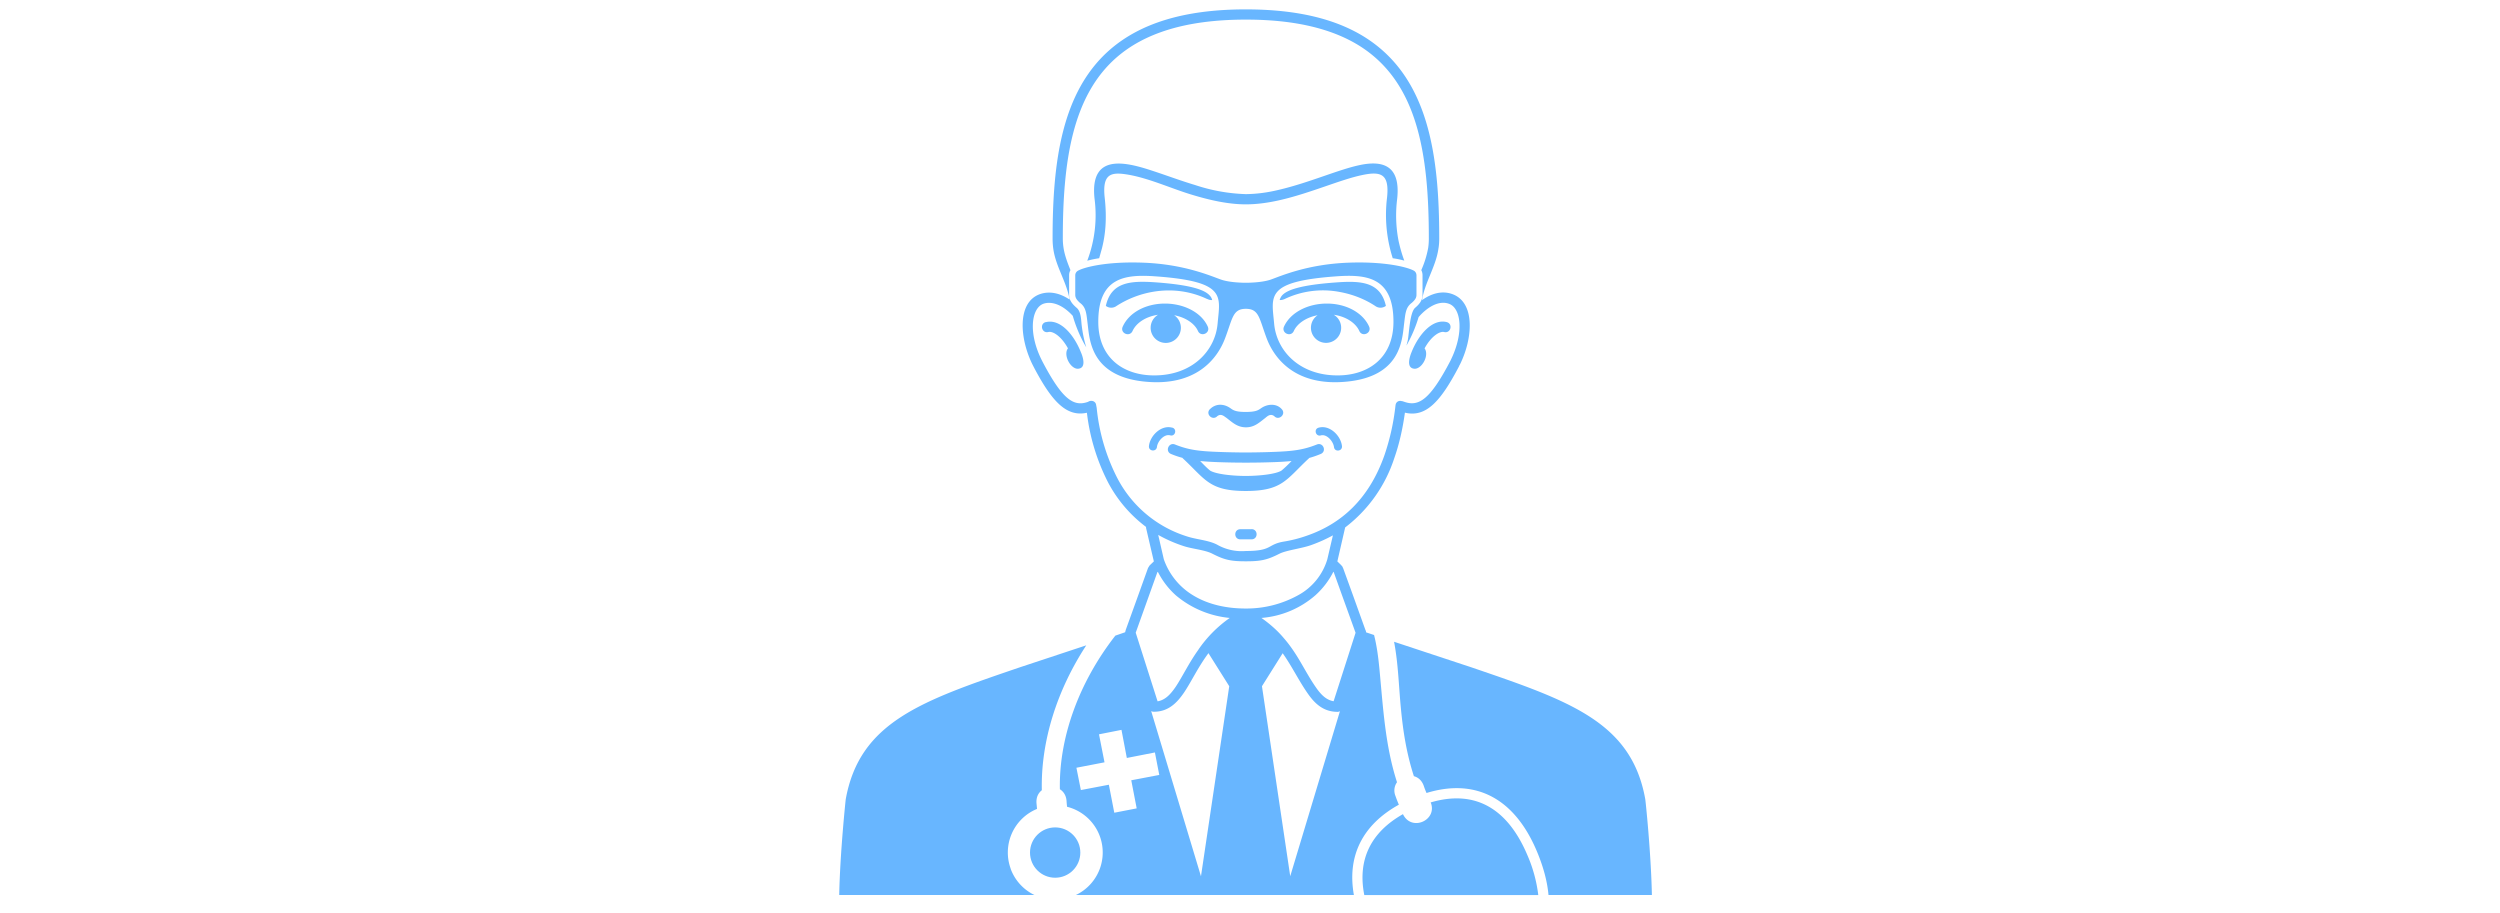 <svg xmlns="http://www.w3.org/2000/svg" version="1.1" xmlns:xlink="http://www.w3.org/1999/xlink" width="1500" height="548" viewBox="0 0 1500 548"><svg xml:space="preserve" width="1500" height="548" data-version="2" data-id="lg_coTOc6fJolWOJ9d6YW" viewBox="0 0 503 548" x="0" y="0"><rect width="100%" height="100%" fill="transparent"></rect><path fill="#68b6ff" d="M252.38 317.528h-6.667c-4.054 0-4.054 6.081 0 6.081h6.668c4.107 0 4.107-6.134 0-6.134m-144.453 203.77a28.272 28.272 0 0 1 15.79-35.9l-.32-3.36c-.267-3.575 1.066-6.188 3.2-7.842-.64-29.232 8.961-59.85 26.671-86.95l-39.634 13.123c-59.104 20.164-96.39 32.806-104.712 79.375-.053.533-3.36 31.472-3.894 57.29h117.088a28.272 28.272 0 0 1-14.243-15.736m54.837-372.388c1.974-7.894 3.04-17.443 1.6-30.298-1.44-13.336 3.094-15.203 11.576-14.136 13.549 1.76 27.738 8.535 40.967 12.482 10.402 3.147 21.497 5.708 32.166 5.708 6.988 0 14.136-1.067 21.177-2.72 17.977-4.215 35.74-12.163 48.489-14.83 11.469-2.454 16.536-.694 15.043 13.496a85.349 85.349 0 0 0 3.414 36.38q3.734.533 6.934 1.44-1.973-5.228-3.414-11.736a80.015 80.015 0 0 1-.853-25.391c2.134-19.737-8.322-23.204-22.404-20.217-12.803 2.667-30.566 10.669-48.702 14.883q-10.082 2.454-19.684 2.56a106.686 106.686 0 0 1-30.406-5.44c-8.001-2.401-15.682-5.228-22.67-7.575-15.95-5.335-40.968-13.71-37.714 15.789a76.814 76.814 0 0 1-4.374 37.18q3.307-.907 7.148-1.493zm-33.713 44.382c-3.947 1.013-2.454 6.934 1.494 5.974 2.72-.693 7.841 2.56 11.789 9.815-1.014 1.227-1.28 3.36-.587 5.708 1.067 3.68 4.054 6.721 6.668 6.508 5.76-.427 2.08-9.015 1.707-9.815-4.268-10.829-12.536-20.27-21.07-18.137m163.656 63.318c-3.094.854-1.76 5.495 1.333 4.641 3.574-1.013 7.468 3.574 7.895 6.935.32 3.2 5.12 2.667 4.8-.534-.693-6.24-7.36-12.909-14.028-11.042"></path><circle r="2.83" fill="#68b6ff" transform="translate(134.6 511.54)scale(5.334)"></circle><path fill="#68b6ff" d="M297.615 182.143c-11.415 0-21.87 5.335-25.71 13.816-1.761 3.894 4.107 6.561 5.867 2.667 1.974-4.374 7.255-8.161 14.296-9.495a9.068 9.068 0 1 0 9.708-.266c7.628 1.067 13.23 5.12 15.31 9.708 1.76 3.947 7.628 1.28 5.867-2.667-3.787-8.375-13.869-13.763-25.338-13.763m52.49 39.1c2.667.214 5.654-2.826 6.721-6.507.694-2.347.374-4.48-.587-5.708 3.948-7.254 9.069-10.455 11.736-9.815 4 1.014 5.494-4.96 1.493-5.974-8.481-2.08-16.803 7.361-21.07 18.136-.32.854-4 9.442 1.76 9.869m-92.336 23.898c-1.6 1.173-3.361 2.027-8.909 2.027-5.494 0-7.201-.854-8.855-2.027-3.574-2.668-8.001-3.201-11.575-.534l-1.067.907c-2.827 3.04 1.707 7.148 4.48 4.16 1.601-1.173 2.935-.8 4.535.374l1.067.747c3.574 2.774 6.508 5.6 11.575 5.6s7.948-2.826 11.576-5.6l.48-.427.427-.32c1.333-1.067 2.88-1.6 4.48-.373 2.774 2.987 7.308-1.174 4.535-4.161-3.254-3.734-8.962-3.2-12.696-.373m-53.023 11.468c-6.615-1.867-13.336 4.801-13.976 10.989-.373 3.2 4.428 3.734 4.801.533.373-3.307 4.267-7.894 7.895-6.934 3.094.907 4.374-3.734 1.28-4.641"></path><path fill="#68b6ff" d="M340.823 482.838q-1.12-2.614-2.027-5.228a8.535 8.535 0 0 1 .907-8.268c-7.148-22.297-8.268-44.115-10.562-68.119-.693-7.201-1.6-13.922-3.2-20.217l-4.801-1.6q0-.747-.374-1.387l-7.468-20.804-5.867-16.163-.534-1.173-.853-.96-2.134-2.08 4.587-19.951.107-.427a85.349 85.349 0 0 0 29.445-41.5q4.268-12.056 6.402-27.366c12.802 3.094 21.604-7.094 32.379-27.631l.32-.747.32-.534c7.681-15.47 9.228-36.54-3.947-41.98-6.668-2.721-13.336-.534-18.777 3.36 1.6-10.562 8.161-19.844 9.762-30.565q.533-2.934.533-6.402c0-50.409-6.508-96.87-44.701-120.822-17.017-10.668-40.008-16.59-70.893-16.643h-.907c-37.34.054-63.158 8.749-80.815 23.951-29.338 25.338-34.673 67.8-34.673 113.514q0 3.681.534 6.935c1.653 10.349 8.001 19.47 9.655 29.712-5.441-3.68-11.576-5.28-17.497-3.36-14.349 4.8-12.535 27.204-4.374 43.1l.16.267.107.267c10.615 20.217 19.417 30.405 32.006 27.632a122.689 122.689 0 0 0 12.802 41.98 80.015 80.015 0 0 0 22.67 26.512l.054.747 4.641 19.95-2.4 2.294a5.334 5.334 0 0 0-.8 1.28l-.214.16-5.974 16.643-7.468 20.697-.374 1.44-5.868 2.028c-22.03 28.271-33.872 61.344-33.286 92.176 2.134 1.334 3.734 3.628 4.001 6.935q.107 1.814.32 3.574a28.272 28.272 0 0 1 5.335 52.916h166.75c-4.161-23.31 5.12-42.034 26.938-54.143M171.78 286.642a117.355 117.355 0 0 1-12.27-41.927l-.426-2.24c-.694-2.081-3.148-2.454-4.694-1.388l-.64.214c-8.269 2.667-14.99-1.92-26.672-24.165l-.213-.426c-8.695-16.857-6.562-32.006.853-34.513 5.068-1.6 11.522.8 17.443 7.308 2.507 8.695 5.868 15.203 8.108 18.883q-1.867-5.92-2.774-13.336c-.373-3.307-.32-8.374-3.253-10.561-2.4-2.134-4.268-4.375-4.268-7.575V165.18q0-1.707.8-3.094c-1.707-4.267-3.36-8.534-4.107-13.069a37.34 37.34 0 0 1-.48-5.867c0-45.875 5.494-85.616 32.592-108.98 16.163-13.87 40.381-22.35 76.814-22.404h.907c30.086.053 51.85 5.868 67.692 15.736C352.185 49.48 358.8 92.474 358.8 143.096q0 2.934-.374 5.548a58.677 58.677 0 0 1-4.16 13.442q.747 1.387.747 3.094v11.736c0 3.2-1.814 5.494-4.215 7.575-3.574 2.667-3.787 16.002-4.694 19.95l-.747 2.934a81.8 81.8 0 0 0 7.308-17.123c4.108-4.801 11.63-10.669 18.564-7.842 6.934 2.827 8.695 17.39.747 33.553l-.214.48-.373.693c-11.736 22.351-18.51 26.832-26.832 24.111l-1.6-.533-.48-.053c-1.814-.48-3.2.533-3.574 1.973l-.107.64a138.692 138.692 0 0 1-6.56 29.66c-9.496 27.15-26.566 41.447-46.196 48.328q-7.095 2.56-14.51 3.734c-9.868 1.76-6.614 5.601-22.51 5.601a29.872 29.872 0 0 1-17.336-3.84c-5.335-2.721-12.163-2.988-17.977-4.908a70.946 70.946 0 0 1-41.928-35.207m11.736 198.383-13.443 2.614-3.254-16.803-16.803 3.2-2.667-13.389 16.857-3.254-3.308-16.803 13.496-2.667 3.2 16.857 16.857-3.308 2.614 13.496-16.803 3.2zm38.567 40.754-29.872-99.111q.64.32 1.333.373h.694c8.375-.16 13.496-5.334 17.763-11.629 4.054-6.027 7.841-14.082 13.602-22.19l.96-1.334 12.483 19.844zm-1.494-136.025c-5.814 8.109-9.602 16.217-13.656 22.298-3.414 5.014-6.56 8.001-10.882 8.748l-13.122-41.18 8.001-22.351 4.961-13.87.32-.32a48.009 48.009 0 0 0 10.882 14.19h2.56-2.56a58.677 58.677 0 0 0 32.273 13.495 74.68 74.68 0 0 0-18.777 18.937m-3.2-32.486a41.074 41.074 0 0 1-17.604-21.657l-3.36-14.616q7.361 4.16 15.47 6.774c5.28 1.707 12.482 2.188 17.069 4.535 7.308 3.734 11.095 4.534 20.057 4.534 8.962 0 12.749-.8 20.11-4.534 4.268-2.134 13.07-3.094 18.99-5.175q6.775-2.4 13.123-5.867l-3.36 14.402a36.273 36.273 0 0 1-17.657 21.604 64.012 64.012 0 0 1-31.366 7.895c-11.309 0-22.404-2.347-31.472-7.895m73.293 0a48.009 48.009 0 0 0 10.829-14.136l.213.16 5.014 13.976 8.108 22.458-13.175 41.074c-4.001-.694-6.988-3.254-10.136-7.628-7.254-10.242-10.935-20.11-19.843-30.353q-5.388-6.4-13.336-12.002a56.01 56.01 0 0 0 32.326-13.549m-15.043 168.51-16.963-113.993 12.429-19.79c5.708 8 9.762 16.75 15.47 24.75 4.107 5.762 9.121 10.242 17.016 10.403q.96.106 1.867-.374z"></path><path fill="#68b6ff" d="M236.431 203.267c4.64-12.055 4.534-17.976 12.589-17.976s8.001 5.92 12.589 17.976c4.694 12.27 17.603 28.699 47.955 25.712 32.22-3.148 33.18-24.538 34.353-34.353.8-6.241.854-10.135 4.641-12.91 2.134-1.866 2.827-3.2 2.827-4.8V165.18q-.053-1.707-1.387-2.667c-4.054-2.347-18.083-5.707-39.367-4.907-24.858.906-40.967 8.161-46.622 10.135-5.494 1.92-14.296 1.92-14.989 1.92-.693 0-9.495 0-14.936-1.92-5.708-1.974-21.817-9.229-46.675-10.135-21.337-.8-35.313 2.56-39.367 4.96a3.2 3.2 0 0 0-1.387 2.614v11.736c0 1.6.747 2.934 2.827 4.8 3.84 2.775 3.84 6.669 4.64 12.91 1.174 9.761 2.135 31.205 34.354 34.353 30.405 2.987 43.26-13.443 47.955-25.712m66.625-37.447c18.404-1.333 34.673.374 34.513 27.632-.16 21.337-15.096 31.793-33.552 31.793-22.991 0-36.594-14.883-38.034-31.046-1.44-16.536-5.654-25.285 37.073-28.379m-142.585 27.632c-.16-27.205 16.11-28.965 34.513-27.632 42.78 3.094 38.513 11.843 37.073 28.379-1.44 16.163-15.043 31.046-38.034 31.046-18.456 0-33.392-10.456-33.552-31.793"></path><path fill="#68b6ff" d="M305.19 175.156c8.002 1.44 15.31 4.374 21.444 8.428a5.334 5.334 0 0 0 6.401-.054c-3.2-14.242-14.562-15.202-29.712-14.082-21.657 1.547-29.712 4.534-32.646 7.895q-.907 1.12-1.387 2.667 1.387.106 2.988-.587a53.343 53.343 0 0 1 32.912-4.267M248.967 294.59c22.137 0 24.324-7.04 37.873-19.576l.267-.267q3.307-.907 6.774-2.347c3.841-1.547 1.547-7.202-2.24-5.708-8.161 3.254-14.403 4.054-26.778 4.48 0 0-6.401.268-15.843.321a474.753 474.753 0 0 1-15.843-.32c-12.375-.427-18.617-1.227-26.671-4.48-3.841-1.495-6.135 4.16-2.347 5.707q3.467 1.44 6.774 2.294l.267.32c13.496 12.482 15.683 19.576 37.767 19.576m-16.003-17.283a453.416 453.416 0 0 0 32.112 0 165.363 165.363 0 0 0 11.362-.693q-3.2 3.36-6.08 5.76c-3.201 1.975-12.163 3.148-21.445 3.202-9.121-.054-17.923-1.227-21.23-3.148-2.027-1.6-3.894-3.574-6.081-5.814q4.854.48 11.362.693m-7.148-97.937q1.6.8 2.987.64-.373-1.547-1.44-2.667c-2.934-3.361-10.989-6.402-32.646-7.949-15.15-1.066-26.512-.106-29.712 14.136a5.334 5.334 0 0 0 6.4.054 58.677 58.677 0 0 1 21.445-8.428c12.002-2.134 23.31-.32 32.966 4.267M359.92 481.451c4.32 10.615-11.522 17.817-16.643 7.041-19.363 10.936-27.365 27.419-23.204 48.542h104.392a85.349 85.349 0 0 0-6.561-24.004c-12.109-28.592-31.9-39.26-57.984-31.579"></path><path fill="#68b6ff" d="M488.69 479.69c-8.215-46.568-45.501-59.21-104.606-79.374l-46.141-15.256c2.56 13.336 2.827 27.205 4.16 40.648 1.227 12.642 3.201 26.031 7.735 40.007 2.454.64 4.694 2.454 5.868 5.654q.747 2.24 1.707 4.428c29.605-9.069 52.81 3.254 66.145 34.833q5.921 14.029 7.042 26.351h62.037c-.533-25.818-3.84-56.757-3.947-57.237m-296.8-283.091a9.068 9.068 0 1 0 14.082-7.522c7.095 1.334 12.376 5.121 14.296 9.442 1.76 3.947 7.682 1.28 5.868-2.667-3.734-8.375-14.243-13.763-25.658-13.763-11.522 0-21.55 5.388-25.338 13.816-1.814 3.894 4.054 6.561 5.868 2.667 2.08-4.64 7.628-8.641 15.31-9.761-2.668 1.6-4.428 4.48-4.428 7.788"></path></svg></svg>